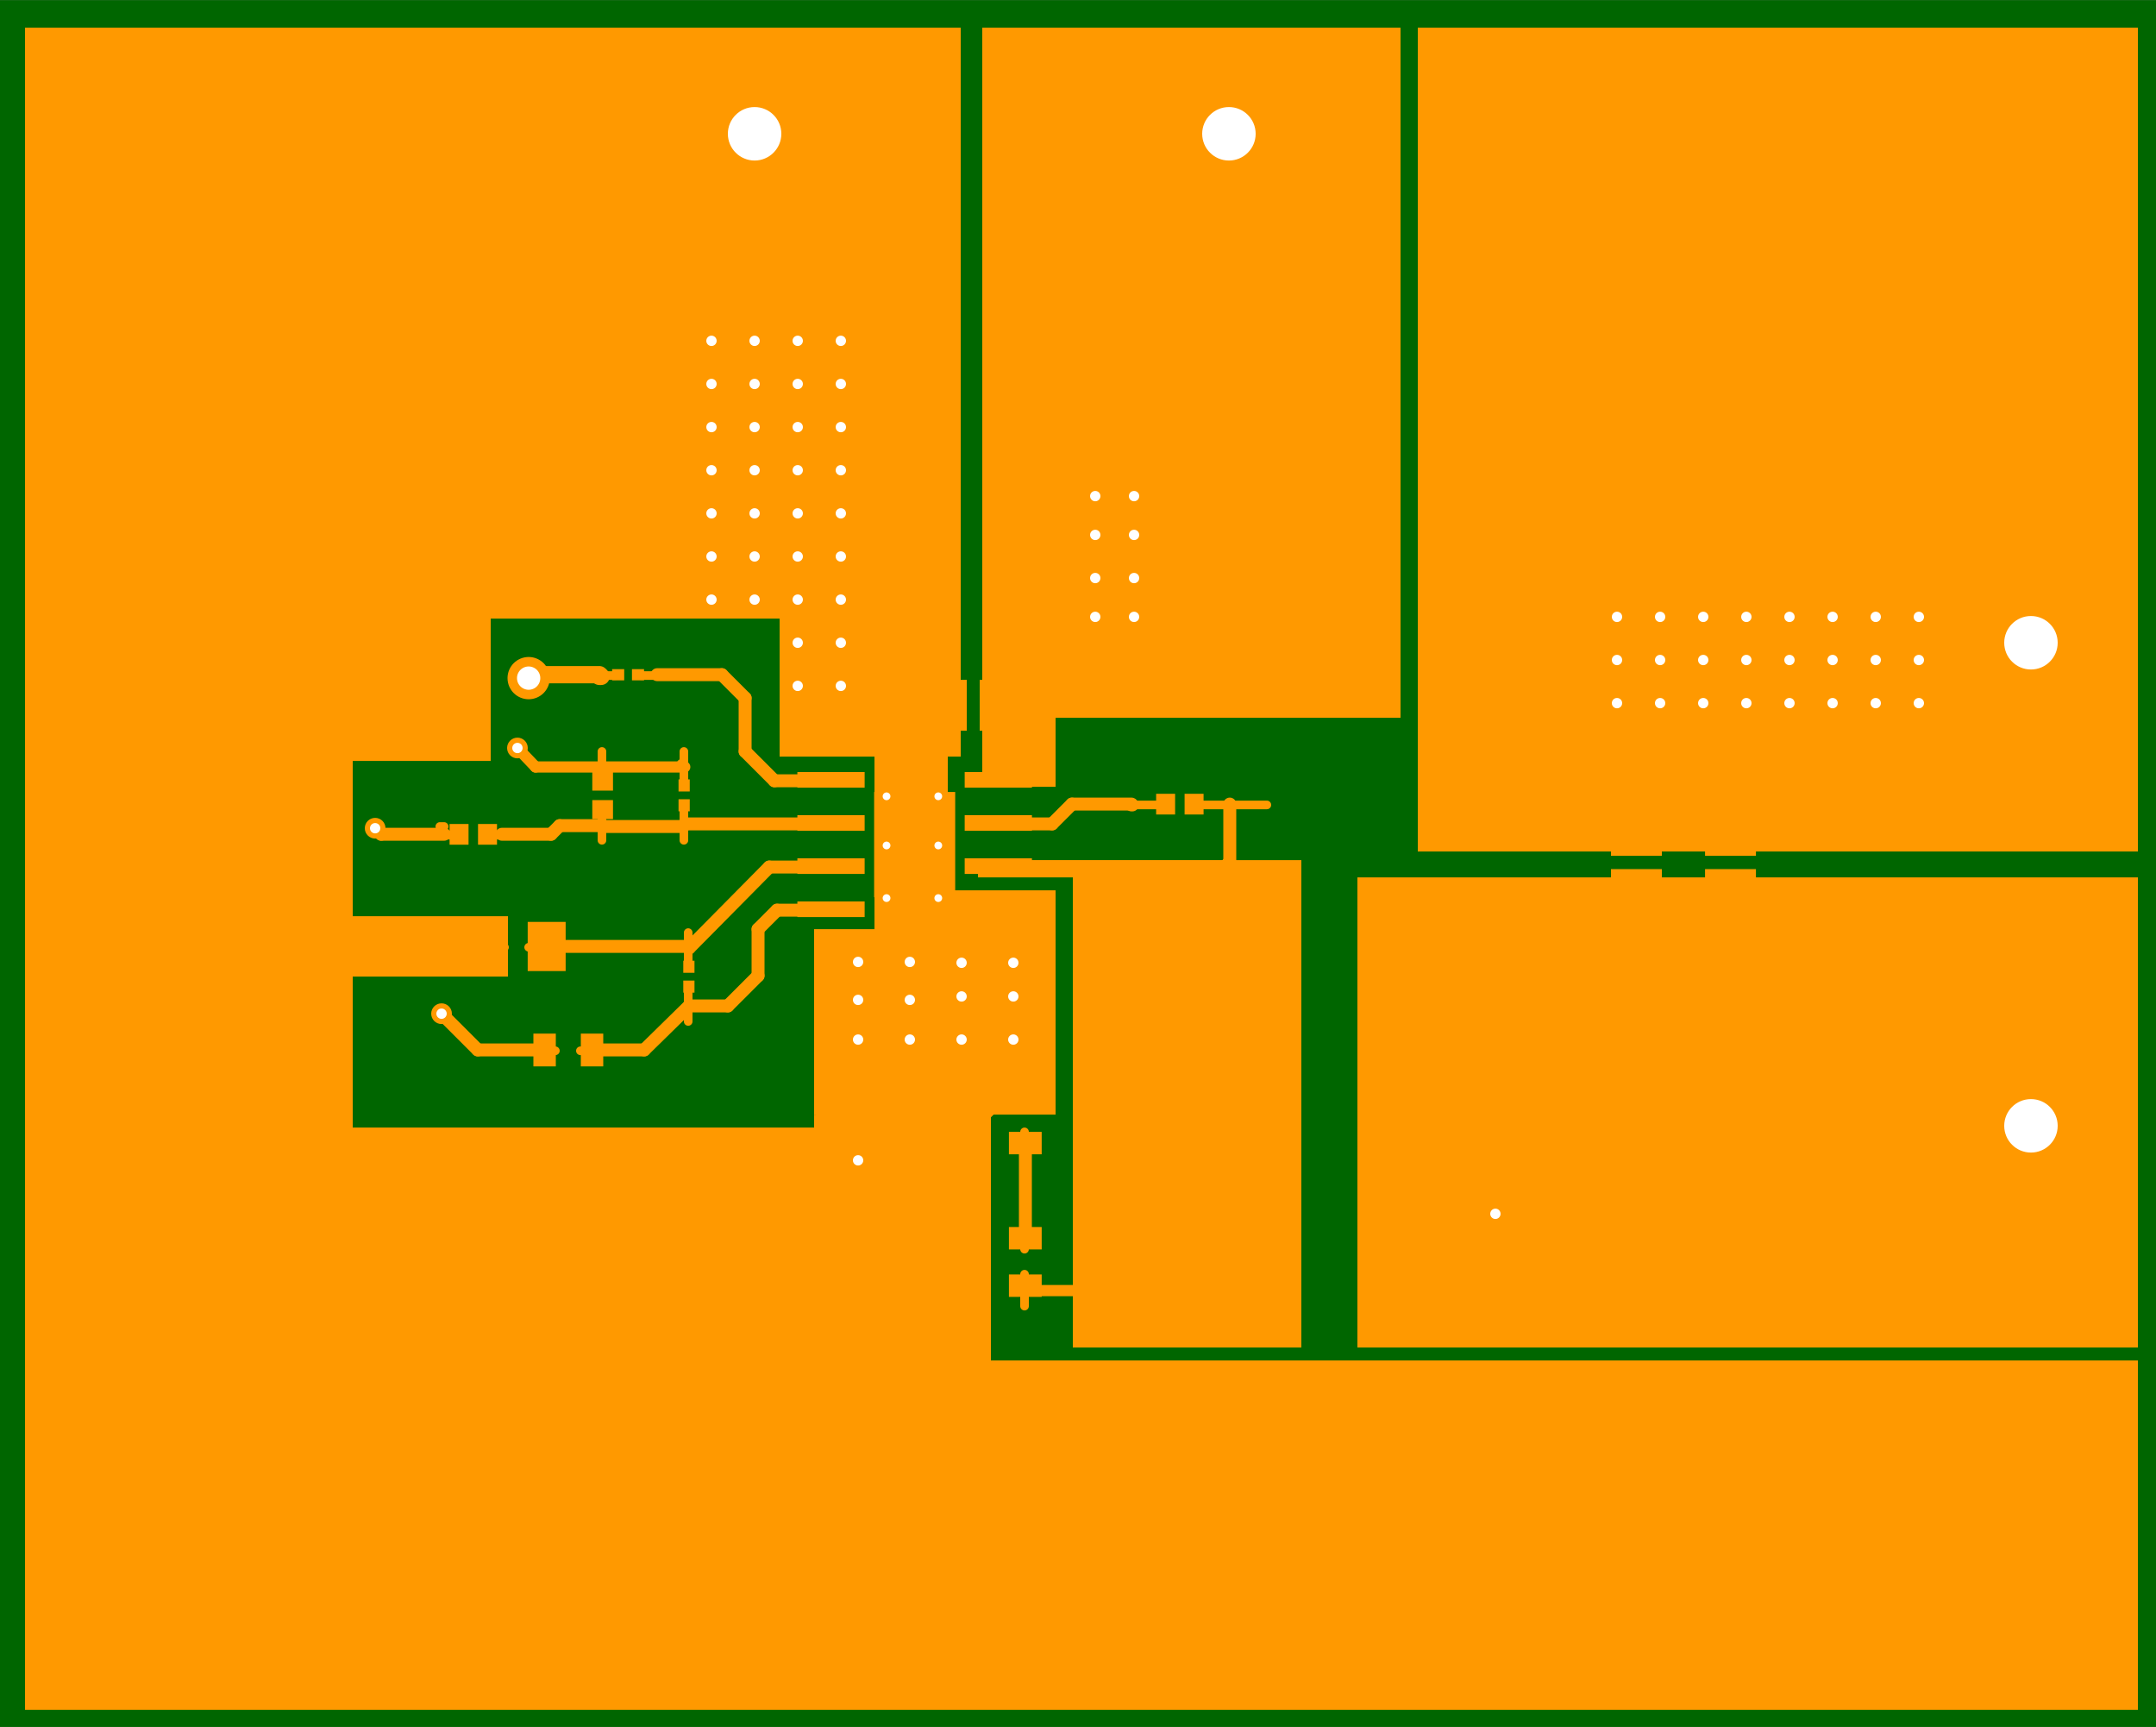 <?xml version="1.0" encoding="UTF-8"?>
<!DOCTYPE svg PUBLIC "-//W3C//DTD SVG 1.1//EN" "http://www.w3.org/Graphics/SVG/1.1/DTD/svg11.dtd">

<svg xmlns="http://www.w3.org/2000/svg" xmlns:xlink="http://www.w3.org/1999/xlink" width="255.0px" height="204.2px" viewbox="0 0 255.0 204.2" version="1.1">
  <rect width="100%" height="100%" fill="#808080" stroke="none"/>
  <title>TPS54X27_28_TPS56X28_BUCK_DDA_A_top: null</title>
  <desc>TPS54X27_28_TPS56X28_BUCK_DDA_A WebTHERM&amp;reg; Board Layout file</desc>
  <g id="board" fill-opacity="1" transform="scale(0.102,-0.102) translate(0,-2010.1)">
    <rect x="0" y="0" width="2510" height="2010" stroke="#006600" stroke-width="0" fill="#006600" type="Fill" layer="PCB" />
    <polygon net="0" points="1099,978 1224,978 1224,718 944,718 944,933 1014,933 1014,1028 1099,1028" stroke-width="0.0" stroke="#ff9900" fill="#ff9900" stroke-linecap="round" stroke-linejoin="round" opacity="1.0" layer="TOP" />
    <polygon net="0" points="1114,1133 1099,1133 1099,953 1014,953 1014,1133 904,1133 904,1293 569,1293 569,1128 409,1128 409,948 589,948 589,878 409,878 409,703 944,703 944,718 1149,718 1149,433 2479,433 2479,28 29,28 29,1978 1114,1978" stroke-width="0.0" stroke="#ff9900" fill="#ff9900" stroke-linecap="round" stroke-linejoin="round" opacity="1.0" layer="TOP" />
    <polygon net="0" points="2479,1023 1644,1023 1644,1978 2479,1978" stroke-width="0.0" stroke="#ff9900" fill="#ff9900" stroke-linecap="round" stroke-linejoin="round" opacity="1.0" layer="TOP" />
    <polygon net="1" points="1624,1178 1224,1178 1224,1098 1139,1098 1139,1978 1624,1978" stroke-width="0.0" stroke="#ff9900" fill="#ff9900" stroke-linecap="round" stroke-linejoin="round" opacity="1.0" layer="TOP" />
    <polygon net="2" points="2479,448 1574,448 1574,993 2479,993" stroke-width="0.0" stroke="#ff9900" fill="#ff9900" stroke-linecap="round" stroke-linejoin="round" opacity="1.0" layer="TOP" />
    <polygon net="5" points="1509,448 1244,448 1244,993 1134,993 1134,1013 1509,1013" stroke-width="0.0" stroke="#ff9900" fill="#ff9900" stroke-linecap="round" stroke-linejoin="round" opacity="1.0" layer="TOP" />
    <polygon net="0" points="1070,1163 1070,1222 1121,1222 1121,1163" stroke-width="0.0" stroke="#ff9900" fill="#ff9900" stroke-linecap="round" stroke-linejoin="round" opacity="1.0" layer="TOP" />
    <polygon net="1" points="1136,1163 1136,1222 1187,1222 1187,1163" stroke-width="0.0" stroke="#ff9900" fill="#ff9900" stroke-linecap="round" stroke-linejoin="round" opacity="1.0" layer="TOP" />
    <line net="0" x1="1135" y1="715" x2="1166" y2="746" stroke-width="20" stroke="#ff9900" stroke-linecap="round" stroke-linejoin="round" opacity="1.0" layer="TOP" />
    <line net="0" x1="1166" y1="746" x2="1189" y2="746" stroke-width="20" stroke="#ff9900" stroke-linecap="round" stroke-linejoin="round" opacity="1.0" layer="TOP" />
    <line net="0" x1="956" y1="715" x2="1135" y2="715" stroke-width="20" stroke="#ff9900" stroke-linecap="round" stroke-linejoin="round" opacity="1.0" layer="TOP" />
    <line net="0" x1="956" y1="669" x2="956" y2="715" stroke-width="20" stroke="#ff9900" stroke-linecap="round" stroke-linejoin="round" opacity="1.0" layer="TOP" />
    <line net="0" x1="956" y1="669" x2="960" y2="665" stroke-width="20" stroke="#ff9900" stroke-linecap="round" stroke-linejoin="round" opacity="1.0" layer="TOP" />
    <line net="0" x1="960" y1="665" x2="995" y2="665" stroke-width="20" stroke="#ff9900" stroke-linecap="round" stroke-linejoin="round" opacity="1.0" layer="TOP" />
    <line net="13" x1="1189" y1="581" x2="1189" y2="679" stroke-width="15" stroke="#ff9900" stroke-linecap="round" stroke-linejoin="round" opacity="1.0" layer="TOP" />
    <line net="5" x1="1189" y1="514" x2="1250" y2="514" stroke-width="13" stroke="#ff9900" stroke-linecap="round" stroke-linejoin="round" opacity="1.0" layer="TOP" />
    <line net="0" x1="1080" y1="933" x2="1102" y2="955" stroke-width="20" stroke="#ff9900" stroke-linecap="round" stroke-linejoin="round" opacity="1.0" layer="TOP" />
    <line net="0" x1="1102" y1="955" x2="1171" y2="955" stroke-width="20" stroke="#ff9900" stroke-linecap="round" stroke-linejoin="round" opacity="1.0" layer="TOP" />
    <line net="2" x1="621" y1="1121" x2="699" y2="1121" stroke-width="13" stroke="#ff9900" stroke-linecap="round" stroke-linejoin="round" opacity="1.0" layer="TOP" />
    <line net="2" x1="600" y1="1143" x2="621" y2="1121" stroke-width="13" stroke="#ff9900" stroke-linecap="round" stroke-linejoin="round" opacity="1.0" layer="TOP" />
    <line net="0" x1="1058" y1="1028" x2="1058" y2="1172" stroke-width="30" stroke="#ff9900" stroke-linecap="round" stroke-linejoin="round" opacity="1.0" layer="TOP" />
    <line net="0" x1="1058" y1="1172" x2="1079" y2="1193" stroke-width="30" stroke="#ff9900" stroke-linecap="round" stroke-linejoin="round" opacity="1.0" layer="TOP" />
    <line net="0" x1="1079" y1="1193" x2="1095" y2="1193" stroke-width="10" stroke="#ff9900" stroke-linecap="round" stroke-linejoin="round" opacity="1.0" layer="TOP" />
    <line net="1" x1="1171" y1="1105" x2="1171" y2="1143" stroke-width="6" stroke="#ff9900" stroke-linecap="round" stroke-linejoin="round" opacity="1.0" layer="TOP" />
    <line net="1" x1="1162" y1="1152" x2="1171" y2="1143" stroke-width="6" stroke="#ff9900" stroke-linecap="round" stroke-linejoin="round" opacity="1.0" layer="TOP" />
    <line net="1" x1="1162" y1="1152" x2="1162" y2="1193" stroke-width="6" stroke="#ff9900" stroke-linecap="round" stroke-linejoin="round" opacity="1.0" layer="TOP" />
    <line net="1" x1="1162" y1="1193" x2="1162" y2="1231" stroke-width="6" stroke="#ff9900" stroke-linecap="round" stroke-linejoin="round" opacity="1.0" layer="TOP" />
    <line net="0" x1="1095" y1="1193" x2="1095" y2="1231" stroke-width="6" stroke="#ff9900" stroke-linecap="round" stroke-linejoin="round" opacity="1.0" layer="TOP" />
    <line net="1" x1="613" y1="1224" x2="617" y2="1228" stroke-width="20" stroke="#ff9900" stroke-linecap="round" stroke-linejoin="round" opacity="1.0" layer="TOP" />
    <line net="1" x1="617" y1="1228" x2="695" y2="1228" stroke-width="20" stroke="#ff9900" stroke-linecap="round" stroke-linejoin="round" opacity="1.0" layer="TOP" />
    <line net="5" x1="1421" y1="685" x2="1421" y2="828" stroke-width="13" stroke="#ff9900" stroke-linecap="round" stroke-linejoin="round" opacity="1.0" layer="TOP" />
    <line net="5" x1="1250" y1="514" x2="1421" y2="685" stroke-width="13" stroke="#ff9900" stroke-linecap="round" stroke-linejoin="round" opacity="1.0" layer="TOP" />
    <line net="9" x1="1171" y1="1055" x2="1220" y2="1055" stroke-width="15" stroke="#ff9900" stroke-linecap="round" stroke-linejoin="round" opacity="1.0" layer="TOP" />
    <line net="9" x1="1312" y1="1077" x2="1313" y2="1077" stroke-width="15" stroke="#ff9900" stroke-linecap="round" stroke-linejoin="round" opacity="1.0" layer="TOP" />
    <line net="9" x1="1220" y1="1055" x2="1243" y2="1078" stroke-width="15" stroke="#ff9900" stroke-linecap="round" stroke-linejoin="round" opacity="1.0" layer="TOP" />
    <line net="9" x1="1243" y1="1078" x2="1312" y2="1078" stroke-width="15" stroke="#ff9900" stroke-linecap="round" stroke-linejoin="round" opacity="1.0" layer="TOP" />
    <line net="0" x1="510" y1="1052" x2="515" y2="1052" stroke-width="10" stroke="#ff9900" stroke-linecap="round" stroke-linejoin="round" opacity="1.0" layer="TOP" />
    <line net="0" x1="435" y1="1050" x2="442" y2="1043" stroke-width="15" stroke="#ff9900" stroke-linecap="round" stroke-linejoin="round" opacity="1.0" layer="TOP" />
    <line net="0" x1="442" y1="1043" x2="515" y2="1043" stroke-width="15" stroke="#ff9900" stroke-linecap="round" stroke-linejoin="round" opacity="1.0" layer="TOP" />
    <line net="4" x1="649" y1="1053" x2="699" y2="1053" stroke-width="15" stroke="#ff9900" stroke-linecap="round" stroke-linejoin="round" opacity="1.0" layer="TOP" />
    <line net="4" x1="639" y1="1043" x2="649" y2="1053" stroke-width="15" stroke="#ff9900" stroke-linecap="round" stroke-linejoin="round" opacity="1.0" layer="TOP" />
    <line net="4" x1="582" y1="1043" x2="639" y2="1043" stroke-width="15" stroke="#ff9900" stroke-linecap="round" stroke-linejoin="round" opacity="1.0" layer="TOP" />
    <line net="8" x1="837" y1="1228" x2="864" y2="1201" stroke-width="15" stroke="#ff9900" stroke-linecap="round" stroke-linejoin="round" opacity="1.0" layer="TOP" />
    <line net="8" x1="762" y1="1228" x2="837" y2="1228" stroke-width="15" stroke="#ff9900" stroke-linecap="round" stroke-linejoin="round" opacity="1.0" layer="TOP" />
    <line net="1" x1="695" y1="1226" x2="697" y2="1226" stroke-width="20" stroke="#ff9900" stroke-linecap="round" stroke-linejoin="round" opacity="1.0" layer="TOP" />
    <line net="2" x1="699" y1="1121" x2="794" y2="1121" stroke-width="13" stroke="#ff9900" stroke-linecap="round" stroke-linejoin="round" opacity="1.0" layer="TOP" />
    <line net="4" x1="699" y1="1052" x2="792" y2="1052" stroke-width="15" stroke="#ff9900" stroke-linecap="round" stroke-linejoin="round" opacity="1.0" layer="TOP" />
    <line net="4" x1="792" y1="1052" x2="794" y2="1055" stroke-width="15" stroke="#ff9900" stroke-linecap="round" stroke-linejoin="round" opacity="1.0" layer="TOP" />
    <line net="4" x1="699" y1="1053" x2="699" y2="1052" stroke-width="15" stroke="#ff9900" stroke-linecap="round" stroke-linejoin="round" opacity="1.0" layer="TOP" />
    <line net="4" x1="794" y1="1055" x2="945" y2="1055" stroke-width="15" stroke="#ff9900" stroke-linecap="round" stroke-linejoin="round" opacity="1.0" layer="TOP" />
    <line net="0" x1="512" y1="835" x2="554" y2="793" stroke-width="15" stroke="#ff9900" stroke-linecap="round" stroke-linejoin="round" opacity="1.0" layer="TOP" />
    <line net="0" x1="554" y1="793" x2="625" y2="793" stroke-width="15" stroke="#ff9900" stroke-linecap="round" stroke-linejoin="round" opacity="1.0" layer="TOP" />
    <line net="0" x1="1175" y1="805" x2="1189" y2="791" stroke-width="10" stroke="#ff9900" stroke-linecap="round" stroke-linejoin="round" opacity="1.0" layer="TOP" />
    <line net="0" x1="1189" y1="746" x2="1189" y2="791" stroke-width="10" stroke="#ff9900" stroke-linecap="round" stroke-linejoin="round" opacity="1.0" layer="TOP" />
    <line net="2" x1="791" y1="1124" x2="792" y2="1123" stroke-width="13" stroke="#ff9900" stroke-linecap="round" stroke-linejoin="round" opacity="1.0" layer="TOP" />
    <line net="8" x1="898" y1="1105" x2="945" y2="1105" stroke-width="15" stroke="#ff9900" stroke-linecap="round" stroke-linejoin="round" opacity="1.0" layer="TOP" />
    <line net="8" x1="864" y1="1139" x2="864" y2="1201" stroke-width="15" stroke="#ff9900" stroke-linecap="round" stroke-linejoin="round" opacity="1.0" layer="TOP" />
    <line net="8" x1="864" y1="1139" x2="898" y2="1105" stroke-width="15" stroke="#ff9900" stroke-linecap="round" stroke-linejoin="round" opacity="1.0" layer="TOP" />
    <line net="0" x1="1069" y1="1258" x2="1069" y2="1334" stroke-width="6" stroke="#ff9900" stroke-linecap="round" stroke-linejoin="round" opacity="1.0" layer="TOP" />
    <line net="0" x1="1069" y1="1258" x2="1095" y2="1231" stroke-width="6" stroke="#ff9900" stroke-linecap="round" stroke-linejoin="round" opacity="1.0" layer="TOP" />
    <line net="1" x1="1183" y1="1252" x2="1183" y2="1334" stroke-width="6" stroke="#ff9900" stroke-linecap="round" stroke-linejoin="round" opacity="1.0" layer="TOP" />
    <line net="1" x1="1162" y1="1231" x2="1183" y2="1252" stroke-width="6" stroke="#ff9900" stroke-linecap="round" stroke-linejoin="round" opacity="1.0" layer="TOP" />
    <line net="5" x1="1426" y1="1011" x2="1426" y2="1078" stroke-width="15" stroke="#ff9900" stroke-linecap="round" stroke-linejoin="round" opacity="1.0" layer="TOP" />
    <line net="5" x1="1421" y1="1006" x2="1426" y2="1011" stroke-width="15" stroke="#ff9900" stroke-linecap="round" stroke-linejoin="round" opacity="1.0" layer="TOP" />
    <line net="5" x1="1171" y1="1005" x2="1420" y2="1005" stroke-width="15" stroke="#ff9900" stroke-linecap="round" stroke-linejoin="round" opacity="1.0" layer="TOP" />
    <line net="5" x1="1420" y1="1005" x2="1421" y2="1006" stroke-width="13" stroke="#ff9900" stroke-linecap="round" stroke-linejoin="round" opacity="1.0" layer="TOP" />
    <line net="5" x1="1421" y1="828" x2="1421" y2="1006" stroke-width="15" stroke="#ff9900" stroke-linecap="round" stroke-linejoin="round" opacity="1.0" layer="TOP" />
    <line net="3" x1="656" y1="913" x2="797" y2="913" stroke-width="15" stroke="#ff9900" stroke-linecap="round" stroke-linejoin="round" opacity="1.0" layer="TOP" />
    <line net="3" x1="797" y1="913" x2="799" y2="911" stroke-width="15" stroke="#ff9900" stroke-linecap="round" stroke-linejoin="round" opacity="1.0" layer="TOP" />
    <line net="6" x1="747" y1="793" x2="799" y2="844" stroke-width="15" stroke="#ff9900" stroke-linecap="round" stroke-linejoin="round" opacity="1.0" layer="TOP" />
    <line net="6" x1="692" y1="793" x2="747" y2="793" stroke-width="15" stroke="#ff9900" stroke-linecap="round" stroke-linejoin="round" opacity="1.0" layer="TOP" />
    <line net="6" x1="901" y1="955" x2="945" y2="955" stroke-width="15" stroke="#ff9900" stroke-linecap="round" stroke-linejoin="round" opacity="1.0" layer="TOP" />
    <line net="6" x1="799" y1="844" x2="844" y2="844" stroke-width="15" stroke="#ff9900" stroke-linecap="round" stroke-linejoin="round" opacity="1.0" layer="TOP" />
    <line net="3" x1="892" y1="1005" x2="945" y2="1005" stroke-width="15" stroke="#ff9900" stroke-linecap="round" stroke-linejoin="round" opacity="1.0" layer="TOP" />
    <line net="3" x1="799" y1="911" x2="892" y2="1005" stroke-width="15" stroke="#ff9900" stroke-linecap="round" stroke-linejoin="round" opacity="1.0" layer="TOP" />
    <line net="6" x1="844" y1="844" x2="879" y2="879" stroke-width="15" stroke="#ff9900" stroke-linecap="round" stroke-linejoin="round" opacity="1.0" layer="TOP" />
    <line net="6" x1="879" y1="879" x2="879" y2="933" stroke-width="15" stroke="#ff9900" stroke-linecap="round" stroke-linejoin="round" opacity="1.0" layer="TOP" />
    <line net="6" x1="879" y1="933" x2="901" y2="955" stroke-width="15" stroke="#ff9900" stroke-linecap="round" stroke-linejoin="round" opacity="1.0" layer="TOP" />
    <line net="1" x1="1425" y1="1724" x2="1425" y2="1855" stroke-width="10" stroke="#ff9900" stroke-linecap="round" stroke-linejoin="round" opacity="1.0" layer="TOP" />
    <line net="1" x1="1183" y1="1482" x2="1425" y2="1724" stroke-width="10" stroke="#ff9900" stroke-linecap="round" stroke-linejoin="round" opacity="1.0" layer="TOP" />
    <line net="1" x1="1183" y1="1334" x2="1183" y2="1482" stroke-width="10" stroke="#ff9900" stroke-linecap="round" stroke-linejoin="round" opacity="1.0" layer="TOP" />
    <line net="0" x1="875" y1="1855" x2="987" y2="1855" stroke-width="10" stroke="#ff9900" stroke-linecap="round" stroke-linejoin="round" opacity="1.0" layer="TOP" />
    <line net="0" x1="987" y1="1855" x2="1069" y2="1773" stroke-width="10" stroke="#ff9900" stroke-linecap="round" stroke-linejoin="round" opacity="1.0" layer="TOP" />
    <line net="0" x1="1069" y1="1334" x2="1069" y2="1773" stroke-width="10" stroke="#ff9900" stroke-linecap="round" stroke-linejoin="round" opacity="1.0" layer="TOP" />
    <line net="2" x1="1899" y1="953" x2="2055" y2="953" stroke-width="10" stroke="#ff9900" stroke-linecap="round" stroke-linejoin="round" opacity="1.0" layer="TOP" />
    <line net="2" x1="1774" y1="828" x2="1899" y2="953" stroke-width="10" stroke="#ff9900" stroke-linecap="round" stroke-linejoin="round" opacity="1.0" layer="TOP" />
    <line net="2" x1="1656" y1="828" x2="1774" y2="828" stroke-width="10" stroke="#ff9900" stroke-linecap="round" stroke-linejoin="round" opacity="1.0" layer="TOP" />
    <line net="2" x1="2342" y1="705" x2="2355" y2="705" stroke-width="10" stroke="#ff9900" stroke-linecap="round" stroke-linejoin="round" opacity="1.0" layer="TOP" />
    <line net="2" x1="2219" y1="828" x2="2342" y2="705" stroke-width="10" stroke="#ff9900" stroke-linecap="round" stroke-linejoin="round" opacity="1.0" layer="TOP" />
    <line net="2" x1="2075" y1="828" x2="2219" y2="828" stroke-width="10" stroke="#ff9900" stroke-linecap="round" stroke-linejoin="round" opacity="1.0" layer="TOP" />
    <line net="2" x1="2055" y1="848" x2="2075" y2="828" stroke-width="10" stroke="#ff9900" stroke-linecap="round" stroke-linejoin="round" opacity="1.0" layer="TOP" />
    <line net="2" x1="2055" y1="848" x2="2055" y2="953" stroke-width="10" stroke="#ff9900" stroke-linecap="round" stroke-linejoin="round" opacity="1.0" layer="TOP" />
    <line net="0" x1="2355" y1="1194" x2="2355" y2="1265" stroke-width="10" stroke="#ff9900" stroke-linecap="round" stroke-linejoin="round" opacity="1.0" layer="TOP" />
    <line net="0" x1="2228" y1="1067" x2="2355" y2="1194" stroke-width="10" stroke="#ff9900" stroke-linecap="round" stroke-linejoin="round" opacity="1.0" layer="TOP" />
    <line net="0" x1="2055" y1="1067" x2="2228" y2="1067" stroke-width="10" stroke="#ff9900" stroke-linecap="round" stroke-linejoin="round" opacity="1.0" layer="TOP" />
    <line net="0" x1="151" y1="1855" x2="875" y2="1855" stroke-width="10" stroke="#ff9900" stroke-linecap="round" stroke-linejoin="round" opacity="1.0" layer="TOP" />
    <line net="0" x1="89" y1="1793" x2="151" y2="1855" stroke-width="10" stroke="#ff9900" stroke-linecap="round" stroke-linejoin="round" opacity="1.0" layer="TOP" />
    <line net="0" x1="89" y1="938" x2="89" y2="1793" stroke-width="10" stroke="#ff9900" stroke-linecap="round" stroke-linejoin="round" opacity="1.0" layer="TOP" />
    <line net="0" x1="89" y1="938" x2="114" y2="913" stroke-width="10" stroke="#ff9900" stroke-linecap="round" stroke-linejoin="round" opacity="1.0" layer="TOP" />
    <line net="0" x1="114" y1="913" x2="542" y2="913" stroke-width="10" stroke="#ff9900" stroke-linecap="round" stroke-linejoin="round" opacity="1.0" layer="TOP" />
    <line net="0" x1="1055" y1="909" x2="1079" y2="933" stroke-width="30" stroke="#ff9900" stroke-linecap="round" stroke-linejoin="round" opacity="1.0" layer="TOP" />
    <line net="0" x1="1055" y1="895" x2="1055" y2="909" stroke-width="30" stroke="#ff9900" stroke-linecap="round" stroke-linejoin="round" opacity="1.0" layer="TOP" />
    <line net="0" x1="1058" y1="954" x2="1079" y2="933" stroke-width="30" stroke="#ff9900" stroke-linecap="round" stroke-linejoin="round" opacity="1.0" layer="TOP" />
    <line net="0" x1="1058" y1="954" x2="1058" y2="1028" stroke-width="30" stroke="#ff9900" stroke-linecap="round" stroke-linejoin="round" opacity="1.0" layer="TOP" />
    <line net="0" x1="499" y1="912" x2="585" y2="912" stroke-width="10" stroke="#ff9900" stroke-linecap="round" stroke-linejoin="round" opacity="1.0" layer="TOP" />
    <line net="3" x1="613" y1="912" x2="699" y2="912" stroke-width="10" stroke="#ff9900" stroke-linecap="round" stroke-linejoin="round" opacity="1.0" layer="TOP" />
    <line net="5" x1="1383" y1="1077" x2="1469" y2="1077" stroke-width="10" stroke="#ff9900" stroke-linecap="round" stroke-linejoin="round" opacity="1.0" layer="TOP" />
    <line net="9" x1="1269" y1="1077" x2="1355" y2="1077" stroke-width="10" stroke="#ff9900" stroke-linecap="round" stroke-linejoin="round" opacity="1.0" layer="TOP" />
    <line net="4" x1="698" y1="1036" x2="698" y2="1073" stroke-width="10" stroke="#ff9900" stroke-linecap="round" stroke-linejoin="round" opacity="1.0" layer="TOP" />
    <line net="2" x1="698" y1="1102" x2="698" y2="1139" stroke-width="10" stroke="#ff9900" stroke-linecap="round" stroke-linejoin="round" opacity="1.0" layer="TOP" />
    <line net="4" x1="793" y1="1036" x2="793" y2="1073" stroke-width="10" stroke="#ff9900" stroke-linecap="round" stroke-linejoin="round" opacity="1.0" layer="TOP" />
    <line net="2" x1="793" y1="1102" x2="793" y2="1139" stroke-width="10" stroke="#ff9900" stroke-linecap="round" stroke-linejoin="round" opacity="1.0" layer="TOP" />
    <line net="8" x1="743" y1="1227" x2="780" y2="1227" stroke-width="10" stroke="#ff9900" stroke-linecap="round" stroke-linejoin="round" opacity="1.0" layer="TOP" />
    <line net="1" x1="677" y1="1227" x2="714" y2="1227" stroke-width="10" stroke="#ff9900" stroke-linecap="round" stroke-linejoin="round" opacity="1.0" layer="TOP" />
    <line net="0" x1="497" y1="1042" x2="534" y2="1042" stroke-width="10" stroke="#ff9900" stroke-linecap="round" stroke-linejoin="round" opacity="1.0" layer="TOP" />
    <line net="4" x1="563" y1="1042" x2="600" y2="1042" stroke-width="10" stroke="#ff9900" stroke-linecap="round" stroke-linejoin="round" opacity="1.0" layer="TOP" />
    <line net="0" x1="607" y1="792" x2="644" y2="792" stroke-width="10" stroke="#ff9900" stroke-linecap="round" stroke-linejoin="round" opacity="1.0" layer="TOP" />
    <line net="6" x1="673" y1="792" x2="710" y2="792" stroke-width="10" stroke="#ff9900" stroke-linecap="round" stroke-linejoin="round" opacity="1.0" layer="TOP" />
    <line net="13" x1="1188" y1="562" x2="1188" y2="599" stroke-width="10" stroke="#ff9900" stroke-linecap="round" stroke-linejoin="round" opacity="1.0" layer="TOP" />
    <line net="5" x1="1188" y1="496" x2="1188" y2="533" stroke-width="10" stroke="#ff9900" stroke-linecap="round" stroke-linejoin="round" opacity="1.0" layer="TOP" />
    <line net="0" x1="1188" y1="727" x2="1188" y2="764" stroke-width="10" stroke="#ff9900" stroke-linecap="round" stroke-linejoin="round" opacity="1.0" layer="TOP" />
    <line net="13" x1="1188" y1="661" x2="1188" y2="698" stroke-width="10" stroke="#ff9900" stroke-linecap="round" stroke-linejoin="round" opacity="1.0" layer="TOP" />
    <line net="6" x1="798" y1="826" x2="798" y2="863" stroke-width="10" stroke="#ff9900" stroke-linecap="round" stroke-linejoin="round" opacity="1.0" layer="TOP" />
    <line net="3" x1="798" y1="892" x2="798" y2="929" stroke-width="10" stroke="#ff9900" stroke-linecap="round" stroke-linejoin="round" opacity="1.0" layer="TOP" />
    <rect comp="0" net="3" pin="1" x="611.9" y="884.4" width="44" height="57" stroke-width="0" stroke="#ff9900" fill="#ff9900" opacity="1.0" layer="TOP" />
    <rect comp="0" net="0" pin="2" x="540.9" y="884.4" width="44" height="57" stroke-width="0" stroke="#ff9900" fill="#ff9900" opacity="1.0" layer="TOP" />
    <rect comp="1" net="9" pin="1" x="1340.6" y="1065.9" width="22" height="24" stroke-width="0" stroke="#ff9900" fill="#ff9900" opacity="1.0" layer="TOP" />
    <rect comp="1" net="5" pin="2" x="1373.6" y="1065.9" width="22" height="24" stroke-width="0" stroke="#ff9900" fill="#ff9900" opacity="1.0" layer="TOP" />
    <rect comp="2" net="2" pin="1" x="686.8" y="1093.6" width="24" height="22" stroke-width="0" stroke="#ff9900" fill="#ff9900" opacity="1.0" layer="TOP" />
    <rect comp="2" net="4" pin="2" x="686.8" y="1060.6" width="24" height="22" stroke-width="0" stroke="#ff9900" fill="#ff9900" opacity="1.0" layer="TOP" />
    <rect comp="3" net="2" pin="1" x="786.8" y="1092.6" width="13" height="14" stroke-width="0" stroke="#ff9900" fill="#ff9900" opacity="1.0" layer="TOP" />
    <rect comp="3" net="4" pin="2" x="786.8" y="1069.6" width="13" height="14" stroke-width="0" stroke="#ff9900" fill="#ff9900" opacity="1.0" layer="TOP" />
    <rect comp="4" net="8" pin="1" x="732.8" y="1221.4" width="14" height="13" stroke-width="0" stroke="#ff9900" fill="#ff9900" opacity="1.0" layer="TOP" />
    <rect comp="4" net="1" pin="2" x="709.8" y="1221.4" width="14" height="13" stroke-width="0" stroke="#ff9900" fill="#ff9900" opacity="1.0" layer="TOP" />
    <rect comp="5" net="4" pin="1" x="554.3" y="1030.9" width="22" height="24" stroke-width="0" stroke="#ff9900" fill="#ff9900" opacity="1.0" layer="TOP" />
    <rect comp="5" net="0" pin="2" x="521.3" y="1030.9" width="22" height="24" stroke-width="0" stroke="#ff9900" fill="#ff9900" opacity="1.0" layer="TOP" />
    <rect comp="6" net="6" pin="1" x="673.5" y="773.9" width="26" height="38" stroke-width="0" stroke="#ff9900" fill="#ff9900" opacity="1.0" layer="TOP" />
    <rect comp="6" net="0" pin="2" x="618.5" y="773.9" width="26" height="38" stroke-width="0" stroke="#ff9900" fill="#ff9900" opacity="1.0" layer="TOP" />
    <rect comp="7" net="5" pin="1" x="1169.9" y="506.7" width="38" height="26" stroke-width="0" stroke="#ff9900" fill="#ff9900" opacity="1.0" layer="TOP" />
    <rect comp="7" net="13" pin="2" x="1169.9" y="561.7" width="38" height="26" stroke-width="0" stroke="#ff9900" fill="#ff9900" opacity="1.0" layer="TOP" />
    <rect comp="8" net="13" pin="1" x="1169.9" y="672" width="38" height="26" stroke-width="0" stroke="#ff9900" fill="#ff9900" opacity="1.0" layer="TOP" />
    <rect comp="8" net="0" pin="2" x="1169.9" y="727" width="38" height="26" stroke-width="0" stroke="#ff9900" fill="#ff9900" opacity="1.0" layer="TOP" />
    <rect comp="9" net="3" pin="1" x="792.3" y="882.4" width="13" height="14" stroke-width="0" stroke="#ff9900" fill="#ff9900" opacity="1.0" layer="TOP" />
    <rect comp="9" net="6" pin="2" x="792.3" y="859.4" width="13" height="14" stroke-width="0" stroke="#ff9900" fill="#ff9900" opacity="1.0" layer="TOP" />
    <rect comp="11" net="8" pin="1" x="924.6" y="1097.0" width="78" height="18.1" stroke-width="0" stroke="#ff9900" fill="#ff9900" opacity="1.0" layer="TOP" />
    <rect comp="11" net="4" pin="2" x="924.6" y="1047.0" width="78" height="18.1" stroke-width="0" stroke="#ff9900" fill="#ff9900" opacity="1.0" layer="TOP" />
    <rect comp="11" net="3" pin="3" x="924.6" y="997.0" width="78" height="18.1" stroke-width="0" stroke="#ff9900" fill="#ff9900" opacity="1.0" layer="TOP" />
    <rect comp="11" net="6" pin="4" x="924.6" y="947.0" width="78" height="18.1" stroke-width="0" stroke="#ff9900" fill="#ff9900" opacity="1.0" layer="TOP" />
    <rect comp="11" net="0" pin="5" x="1118.6" y="947.0" width="78" height="18.1" stroke-width="0" stroke="#ff9900" fill="#ff9900" opacity="1.0" layer="TOP" />
    <rect comp="11" net="5" pin="6" x="1118.6" y="997.0" width="78" height="18.1" stroke-width="0" stroke="#ff9900" fill="#ff9900" opacity="1.0" layer="TOP" />
    <rect comp="11" net="9" pin="7" x="1118.6" y="1047.0" width="78" height="18.1" stroke-width="0" stroke="#ff9900" fill="#ff9900" opacity="1.0" layer="TOP" />
    <rect comp="11" net="1" pin="8" x="1118.6" y="1097.0" width="78" height="18.1" stroke-width="0" stroke="#ff9900" fill="#ff9900" opacity="1.0" layer="TOP" />
    <rect comp="11" net="0" pin="9" x="1013.6" y="970" width="94" height="122" stroke-width="0" stroke="#ff9900" fill="#ff9900" opacity="1.0" layer="TOP" />
    <circle comp="12" net="2" pin="1" cx="2354.3" cy="704.7" r="32" stroke-width="0" stroke="#ff9900" fill="#ff9900" layer="TOP" opacity="1.0" />
    <circle comp="14" net="1" pin="1" cx="1425" cy="1854.3" r="32" stroke-width="0" stroke="#ff9900" fill="#ff9900" layer="TOP" opacity="1.0" />
    <rect comp="15" net="5" pin="1" x="1357.9" y="724.0" width="95" height="203" stroke-width="0" stroke="#ff9900" fill="#ff9900" opacity="1.0" layer="TOP" />
    <rect comp="15" net="2" pin="2" x="1624.9" y="724.0" width="95" height="203" stroke-width="0" stroke="#ff9900" fill="#ff9900" opacity="1.0" layer="TOP" />
    <rect comp="16" net="2" pin="1" x="1868" y="951.5" width="59.0" height="51.1" stroke-width="0" stroke="#ff9900" fill="#ff9900" opacity="1.0" layer="TOP" />
    <rect comp="16" net="0" pin="2" x="1868" y="1018" width="59.0" height="51.1" stroke-width="0" stroke="#ff9900" fill="#ff9900" opacity="1.0" layer="TOP" />
    <rect comp="16" net="2" pin="1" x="1977.1" y="951.5" width="59.0" height="51.1" stroke-width="0" stroke="#ff9900" fill="#ff9900" opacity="1.0" layer="TOP" />
    <rect comp="16" net="0" pin="2" x="1977.1" y="1018" width="59.0" height="51.1" stroke-width="0" stroke="#ff9900" fill="#ff9900" opacity="1.0" layer="TOP" />
    <rect comp="18" net="1" pin="1" x="1169.6" y="1268" width="43.3" height="86.6" stroke-width="0" stroke="#ff9900" fill="#ff9900" opacity="1.0" layer="TOP" />
    <rect comp="18" net="0" pin="2" x="1039.7" y="1268" width="43.3" height="86.6" stroke-width="0" stroke="#ff9900" fill="#ff9900" opacity="1.0" layer="TOP" />
    <rect comp="18" net="1" pin="1" x="1169.6" y="1396.8" width="43.3" height="86.6" stroke-width="0" stroke="#ff9900" fill="#ff9900" opacity="1.0" layer="TOP" />
    <rect comp="18" net="0" pin="2" x="1039.7" y="1396.8" width="43.3" height="86.6" stroke-width="0" stroke="#ff9900" fill="#ff9900" opacity="1.0" layer="TOP" />
    <circle comp="23" net="0" pin="1" cx="875" cy="1854.3" r="32" stroke-width="0" stroke="#ff9900" fill="#ff9900" layer="TOP" opacity="1.0" />
    <circle net="0" cx="995" cy="665" r="9" r1="12" r2="6" stroke-width="6" stroke="#ff9900" fill="#ffffff" opacity="1" layer="MULTILAYER" />
    <circle net="0" cx="1088" cy="1087" r="8" r1="12" r2="5" stroke-width="7" stroke="#ff9900" fill="#ffffff" opacity="1" layer="MULTILAYER" />
    <circle net="2" cx="1734" cy="603" r="9" r1="12" r2="6" stroke-width="6" stroke="#ff9900" fill="#ffffff" opacity="1" layer="MULTILAYER" />
    <circle net="0" cx="512" cy="835" r="9" r1="12" r2="6" stroke-width="6" stroke="#ff9900" fill="#ffffff" opacity="1" layer="MULTILAYER" />
    <circle net="0" cx="995" cy="851" r="9" r1="12" r2="6" stroke-width="6" stroke="#ff9900" fill="#ffffff" opacity="1" layer="MULTILAYER" />
    <circle net="0" cx="995" cy="895" r="9" r1="12" r2="6" stroke-width="6" stroke="#ff9900" fill="#ffffff" opacity="1" layer="MULTILAYER" />
    <circle net="0" cx="825" cy="1565" r="9" r1="12" r2="6" stroke-width="6" stroke="#ff9900" fill="#ffffff" opacity="1" layer="MULTILAYER" />
    <circle net="0" cx="825" cy="1365" r="9" r1="12" r2="6" stroke-width="6" stroke="#ff9900" fill="#ffffff" opacity="1" layer="MULTILAYER" />
    <circle net="0" cx="975" cy="1365" r="9" r1="12" r2="6" stroke-width="6" stroke="#ff9900" fill="#ffffff" opacity="1" layer="MULTILAYER" />
    <circle net="0" cx="925" cy="1365" r="9" r1="12" r2="6" stroke-width="6" stroke="#ff9900" fill="#ffffff" opacity="1" layer="MULTILAYER" />
    <circle net="0" cx="875" cy="1415" r="9" r1="12" r2="6" stroke-width="6" stroke="#ff9900" fill="#ffffff" opacity="1" layer="MULTILAYER" />
    <circle net="0" cx="925" cy="1265" r="9" r1="12" r2="6" stroke-width="6" stroke="#ff9900" fill="#ffffff" opacity="1" layer="MULTILAYER" />
    <circle net="0" cx="925" cy="1315" r="9" r1="12" r2="6" stroke-width="6" stroke="#ff9900" fill="#ffffff" opacity="1" layer="MULTILAYER" />
    <circle net="0" cx="975" cy="1315" r="9" r1="12" r2="6" stroke-width="6" stroke="#ff9900" fill="#ffffff" opacity="1" layer="MULTILAYER" />
    <circle net="0" cx="875" cy="1315" r="9" r1="12" r2="6" stroke-width="6" stroke="#ff9900" fill="#ffffff" opacity="1" layer="MULTILAYER" />
    <circle net="0" cx="975" cy="1265" r="9" r1="12" r2="6" stroke-width="6" stroke="#ff9900" fill="#ffffff" opacity="1" layer="MULTILAYER" />
    <circle net="0" cx="875" cy="1365" r="9" r1="12" r2="6" stroke-width="6" stroke="#ff9900" fill="#ffffff" opacity="1" layer="MULTILAYER" />
    <circle net="0" cx="975" cy="1515" r="9" r1="12" r2="6" stroke-width="6" stroke="#ff9900" fill="#ffffff" opacity="1" layer="MULTILAYER" />
    <circle net="0" cx="925" cy="1465" r="9" r1="12" r2="6" stroke-width="6" stroke="#ff9900" fill="#ffffff" opacity="1" layer="MULTILAYER" />
    <circle net="0" cx="925" cy="1515" r="9" r1="12" r2="6" stroke-width="6" stroke="#ff9900" fill="#ffffff" opacity="1" layer="MULTILAYER" />
    <circle net="0" cx="825" cy="1415" r="9" r1="12" r2="6" stroke-width="6" stroke="#ff9900" fill="#ffffff" opacity="1" layer="MULTILAYER" />
    <circle net="0" cx="975" cy="1415" r="9" r1="12" r2="6" stroke-width="6" stroke="#ff9900" fill="#ffffff" opacity="1" layer="MULTILAYER" />
    <circle net="0" cx="925" cy="1415" r="9" r1="12" r2="6" stroke-width="6" stroke="#ff9900" fill="#ffffff" opacity="1" layer="MULTILAYER" />
    <circle net="0" cx="875" cy="1515" r="9" r1="12" r2="6" stroke-width="6" stroke="#ff9900" fill="#ffffff" opacity="1" layer="MULTILAYER" />
    <circle net="0" cx="975" cy="1465" r="9" r1="12" r2="6" stroke-width="6" stroke="#ff9900" fill="#ffffff" opacity="1" layer="MULTILAYER" />
    <circle net="0" cx="875" cy="1465" r="9" r1="12" r2="6" stroke-width="6" stroke="#ff9900" fill="#ffffff" opacity="1" layer="MULTILAYER" />
    <circle net="0" cx="1975" cy="1245" r="9" r1="12" r2="6" stroke-width="6" stroke="#ff9900" fill="#ffffff" opacity="1" layer="MULTILAYER" />
    <circle net="0" cx="1925" cy="1245" r="9" r1="12" r2="6" stroke-width="6" stroke="#ff9900" fill="#ffffff" opacity="1" layer="MULTILAYER" />
    <circle net="0" cx="1975" cy="1195" r="9" r1="12" r2="6" stroke-width="6" stroke="#ff9900" fill="#ffffff" opacity="1" layer="MULTILAYER" />
    <circle net="0" cx="1875" cy="1245" r="9" r1="12" r2="6" stroke-width="6" stroke="#ff9900" fill="#ffffff" opacity="1" layer="MULTILAYER" />
    <circle net="0" cx="1925" cy="1195" r="9" r1="12" r2="6" stroke-width="6" stroke="#ff9900" fill="#ffffff" opacity="1" layer="MULTILAYER" />
    <circle net="0" cx="1875" cy="1195" r="9" r1="12" r2="6" stroke-width="6" stroke="#ff9900" fill="#ffffff" opacity="1" layer="MULTILAYER" />
    <circle net="0" cx="2125" cy="1245" r="9" r1="12" r2="6" stroke-width="6" stroke="#ff9900" fill="#ffffff" opacity="1" layer="MULTILAYER" />
    <circle net="0" cx="2075" cy="1245" r="9" r1="12" r2="6" stroke-width="6" stroke="#ff9900" fill="#ffffff" opacity="1" layer="MULTILAYER" />
    <circle net="0" cx="2125" cy="1195" r="9" r1="12" r2="6" stroke-width="6" stroke="#ff9900" fill="#ffffff" opacity="1" layer="MULTILAYER" />
    <circle net="0" cx="2025" cy="1245" r="9" r1="12" r2="6" stroke-width="6" stroke="#ff9900" fill="#ffffff" opacity="1" layer="MULTILAYER" />
    <circle net="0" cx="2075" cy="1195" r="9" r1="12" r2="6" stroke-width="6" stroke="#ff9900" fill="#ffffff" opacity="1" layer="MULTILAYER" />
    <circle net="0" cx="2025" cy="1195" r="9" r1="12" r2="6" stroke-width="6" stroke="#ff9900" fill="#ffffff" opacity="1" layer="MULTILAYER" />
    <circle net="0" cx="2175" cy="1295" r="9" r1="12" r2="6" stroke-width="6" stroke="#ff9900" fill="#ffffff" opacity="1" layer="MULTILAYER" />
    <circle net="0" cx="2175" cy="1245" r="9" r1="12" r2="6" stroke-width="6" stroke="#ff9900" fill="#ffffff" opacity="1" layer="MULTILAYER" />
    <circle net="0" cx="2225" cy="1195" r="9" r1="12" r2="6" stroke-width="6" stroke="#ff9900" fill="#ffffff" opacity="1" layer="MULTILAYER" />
    <circle net="0" cx="2075" cy="1295" r="9" r1="12" r2="6" stroke-width="6" stroke="#ff9900" fill="#ffffff" opacity="1" layer="MULTILAYER" />
    <circle net="0" cx="2175" cy="1195" r="9" r1="12" r2="6" stroke-width="6" stroke="#ff9900" fill="#ffffff" opacity="1" layer="MULTILAYER" />
    <circle net="0" cx="2125" cy="1295" r="9" r1="12" r2="6" stroke-width="6" stroke="#ff9900" fill="#ffffff" opacity="1" layer="MULTILAYER" />
    <circle net="0" cx="1875" cy="1295" r="9" r1="12" r2="6" stroke-width="6" stroke="#ff9900" fill="#ffffff" opacity="1" layer="MULTILAYER" />
    <circle net="0" cx="1925" cy="1295" r="9" r1="12" r2="6" stroke-width="6" stroke="#ff9900" fill="#ffffff" opacity="1" layer="MULTILAYER" />
    <circle net="0" cx="2225" cy="1295" r="9" r1="12" r2="6" stroke-width="6" stroke="#ff9900" fill="#ffffff" opacity="1" layer="MULTILAYER" />
    <circle net="0" cx="1975" cy="1295" r="9" r1="12" r2="6" stroke-width="6" stroke="#ff9900" fill="#ffffff" opacity="1" layer="MULTILAYER" />
    <circle net="0" cx="2225" cy="1245" r="9" r1="12" r2="6" stroke-width="6" stroke="#ff9900" fill="#ffffff" opacity="1" layer="MULTILAYER" />
    <circle net="0" cx="2025" cy="1295" r="9" r1="12" r2="6" stroke-width="6" stroke="#ff9900" fill="#ffffff" opacity="1" layer="MULTILAYER" />
    <circle net="0" cx="975" cy="1215" r="9" r1="12" r2="6" stroke-width="6" stroke="#ff9900" fill="#ffffff" opacity="1" layer="MULTILAYER" />
    <circle net="0" cx="825" cy="1515" r="9" r1="12" r2="6" stroke-width="6" stroke="#ff9900" fill="#ffffff" opacity="1" layer="MULTILAYER" />
    <circle net="0" cx="825" cy="1315" r="9" r1="12" r2="6" stroke-width="6" stroke="#ff9900" fill="#ffffff" opacity="1" layer="MULTILAYER" />
    <circle net="0" cx="975" cy="1565" r="9" r1="12" r2="6" stroke-width="6" stroke="#ff9900" fill="#ffffff" opacity="1" layer="MULTILAYER" />
    <circle net="0" cx="925" cy="1215" r="9" r1="12" r2="6" stroke-width="6" stroke="#ff9900" fill="#ffffff" opacity="1" layer="MULTILAYER" />
    <circle net="0" cx="975" cy="1615" r="9" r1="12" r2="6" stroke-width="6" stroke="#ff9900" fill="#ffffff" opacity="1" layer="MULTILAYER" />
    <circle net="0" cx="825" cy="1615" r="9" r1="12" r2="6" stroke-width="6" stroke="#ff9900" fill="#ffffff" opacity="1" layer="MULTILAYER" />
    <circle net="0" cx="925" cy="1615" r="9" r1="12" r2="6" stroke-width="6" stroke="#ff9900" fill="#ffffff" opacity="1" layer="MULTILAYER" />
    <circle net="0" cx="925" cy="1565" r="9" r1="12" r2="6" stroke-width="6" stroke="#ff9900" fill="#ffffff" opacity="1" layer="MULTILAYER" />
    <circle net="0" cx="875" cy="1565" r="9" r1="12" r2="6" stroke-width="6" stroke="#ff9900" fill="#ffffff" opacity="1" layer="MULTILAYER" />
    <circle net="0" cx="825" cy="1465" r="9" r1="12" r2="6" stroke-width="6" stroke="#ff9900" fill="#ffffff" opacity="1" layer="MULTILAYER" />
    <circle net="0" cx="875" cy="1615" r="9" r1="12" r2="6" stroke-width="6" stroke="#ff9900" fill="#ffffff" opacity="1" layer="MULTILAYER" />
    <circle net="1" cx="1270" cy="1295" r="9" r1="12" r2="6" stroke-width="6" stroke="#ff9900" fill="#ffffff" opacity="1" layer="MULTILAYER" />
    <circle net="1" cx="1270" cy="1340" r="9" r1="12" r2="6" stroke-width="6" stroke="#ff9900" fill="#ffffff" opacity="1" layer="MULTILAYER" />
    <circle net="1" cx="1270" cy="1390" r="9" r1="12" r2="6" stroke-width="6" stroke="#ff9900" fill="#ffffff" opacity="1" layer="MULTILAYER" />
    <circle net="1" cx="1270" cy="1435" r="9" r1="12" r2="6" stroke-width="6" stroke="#ff9900" fill="#ffffff" opacity="1" layer="MULTILAYER" />
    <circle net="1" cx="1315" cy="1435" r="9" r1="12" r2="6" stroke-width="6" stroke="#ff9900" fill="#ffffff" opacity="1" layer="MULTILAYER" />
    <circle net="1" cx="1315" cy="1390" r="9" r1="12" r2="6" stroke-width="6" stroke="#ff9900" fill="#ffffff" opacity="1" layer="MULTILAYER" />
    <circle net="1" cx="1315" cy="1340" r="9" r1="12" r2="6" stroke-width="6" stroke="#ff9900" fill="#ffffff" opacity="1" layer="MULTILAYER" />
    <circle net="1" cx="1315" cy="1295" r="9" r1="12" r2="6" stroke-width="6" stroke="#ff9900" fill="#ffffff" opacity="1" layer="MULTILAYER" />
    <circle net="0" cx="1115" cy="894" r="9" r1="12" r2="6" stroke-width="6" stroke="#ff9900" fill="#ffffff" opacity="1" layer="MULTILAYER" />
    <circle net="0" cx="1175" cy="894" r="9" r1="12" r2="6" stroke-width="6" stroke="#ff9900" fill="#ffffff" opacity="1" layer="MULTILAYER" />
    <circle net="0" cx="435" cy="1050" r="9" r1="12" r2="6" stroke-width="6" stroke="#ff9900" fill="#ffffff" opacity="1" layer="MULTILAYER" />
    <circle net="0" cx="1115" cy="855" r="9" r1="12" r2="6" stroke-width="6" stroke="#ff9900" fill="#ffffff" opacity="1" layer="MULTILAYER" />
    <circle net="0" cx="1175" cy="855" r="9" r1="12" r2="6" stroke-width="6" stroke="#ff9900" fill="#ffffff" opacity="1" layer="MULTILAYER" />
    <circle net="0" cx="995" cy="805" r="9" r1="12" r2="6" stroke-width="6" stroke="#ff9900" fill="#ffffff" opacity="1" layer="MULTILAYER" />
    <circle net="0" cx="1115" cy="805" r="9" r1="12" r2="6" stroke-width="6" stroke="#ff9900" fill="#ffffff" opacity="1" layer="MULTILAYER" />
    <circle net="0" cx="1175" cy="805" r="9" r1="12" r2="6" stroke-width="6" stroke="#ff9900" fill="#ffffff" opacity="1" layer="MULTILAYER" />
    <circle net="2" cx="600" cy="1143" r="9" r1="12" r2="6" stroke-width="6" stroke="#ff9900" fill="#ffffff" opacity="1" layer="MULTILAYER" />
    <circle net="1" cx="613" cy="1224" r="19" r1="25" r2="14" stroke-width="11" stroke="#ff9900" fill="#ffffff" opacity="1" layer="MULTILAYER" />
    <circle net="0" cx="1028" cy="1087" r="8" r1="12" r2="5" stroke-width="7" stroke="#ff9900" fill="#ffffff" opacity="1" layer="MULTILAYER" />
    <circle net="0" cx="1088" cy="1030" r="8" r1="12" r2="5" stroke-width="7" stroke="#ff9900" fill="#ffffff" opacity="1" layer="MULTILAYER" />
    <circle net="0" cx="1028" cy="969" r="8" r1="12" r2="5" stroke-width="7" stroke="#ff9900" fill="#ffffff" opacity="1" layer="MULTILAYER" />
    <circle net="0" cx="1028" cy="1030" r="8" r1="12" r2="5" stroke-width="7" stroke="#ff9900" fill="#ffffff" opacity="1" layer="MULTILAYER" />
    <circle net="0" cx="1088" cy="969" r="8" r1="12" r2="5" stroke-width="7" stroke="#ff9900" fill="#ffffff" opacity="1" layer="MULTILAYER" />
    <circle net="0" cx="1055" cy="895" r="9" r1="12" r2="6" stroke-width="6" stroke="#ff9900" fill="#ffffff" opacity="1" layer="MULTILAYER" />
    <circle net="0" cx="1055" cy="851" r="9" r1="12" r2="6" stroke-width="6" stroke="#ff9900" fill="#ffffff" opacity="1" layer="MULTILAYER" />
    <circle net="0" cx="1055" cy="805" r="9" r1="12" r2="6" stroke-width="6" stroke="#ff9900" fill="#ffffff" opacity="1" layer="MULTILAYER" />
    <circle net="2" cx="2355" cy="705" r="37" r1="43" r2="31" stroke-width="12" stroke="#ff9900" fill="#ffffff" opacity="1" layer="MULTILAYER" />
    <circle net="0" cx="875" cy="1855" r="37" r1="43" r2="31" stroke-width="12" stroke="#ff9900" fill="#ffffff" opacity="1" layer="MULTILAYER" />
    <circle net="1" cx="1425" cy="1855" r="37" r1="43" r2="31" stroke-width="12" stroke="#ff9900" fill="#ffffff" opacity="1" layer="MULTILAYER" />
    <circle net="0" cx="2355" cy="1265" r="37" r1="43" r2="31" stroke-width="12" stroke="#ff9900" fill="#ffffff" opacity="1" layer="MULTILAYER" />
  </g>
</svg>

